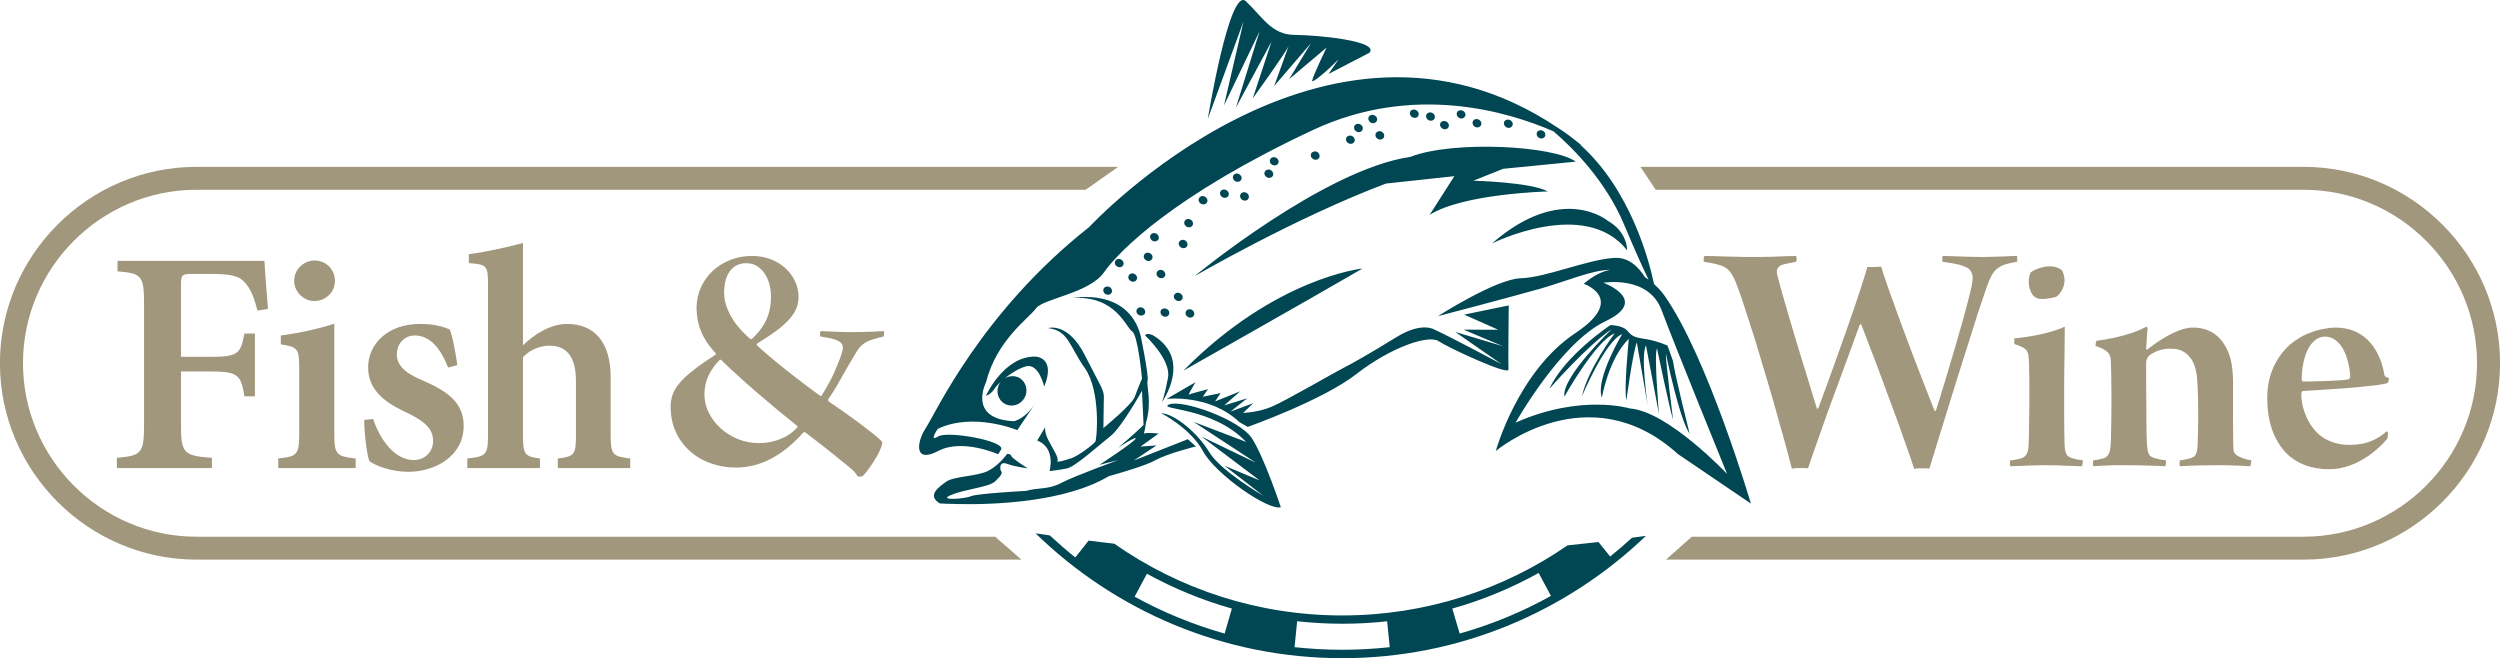 <svg xmlns="http://www.w3.org/2000/svg" class="svg-icon icon-fish" fill-rule="evenodd" viewBox="0 0 4309.267 1134.507" clip-rule="evenodd" image-rendering="optimizeQuality" shape-rendering="geometricPrecision" text-rendering="geometricPrecision"><path class="fil0" fill="#a1977c" fill-rule="nonzero" d="M1286.083 453.683c8.93 0 16.74 2.68 22.992 8.036 6.473 5.132 11.384 12.275 14.732 20.76 3.348 8.703 5.134 18.302 5.134 28.793 0 11.608-1.56 21.876-4.462 30.805-2.902 8.928-6.92 16.74-11.83 23.437-4.912 6.92-10.27 12.947-16.296 18.304-.67.447-1.338.67-1.785.67-.446 0-.893-.223-1.34-.223-8.928-7.813-16.964-16.072-23.884-24.778-6.695-8.93-11.83-17.86-15.624-27.457-3.796-9.152-5.58-18.527-5.58-27.903.222-12.276 2.007-22.098 5.58-29.464 3.794-7.59 8.48-12.947 14.062-16.295 5.802-3.123 12.053-4.91 18.303-4.686zm-42.635 166.97c8.705 8.705 18.527 18.08 29.465 27.68 10.49 9.82 21.875 19.642 33.483 29.687 11.607 9.822 23.215 19.644 34.6 29.242 11.607 9.376 22.544 18.304 33.036 26.787.446.22.67.667.67 1.337 0 .447-.224 1.116-.67 1.563-4.24 4.91-9.822 9.376-16.072 13.394-6.473 4.018-13.84 7.143-22.1 9.598-8.48 2.456-17.633 3.795-27.678 3.795-12.5 0-24.555-2.232-35.716-6.696-11.16-4.463-21.206-10.713-29.91-18.526-8.707-7.813-15.627-16.74-20.538-26.563-5.134-10.044-7.59-20.76-7.812-31.92.223-12.5 2.455-23.215 7.143-32.813 4.685-9.6 10.936-18.527 18.972-26.563.446-.447.892-.67 1.34-.67.445 0 1.115.223 1.785.67zm52.903-179.47c-13.614 0-26.115 2.232-37.722 6.92-11.608 4.687-21.876 10.938-30.582 19.197-8.482 8.036-15.18 17.634-20.09 28.572-4.687 10.715-7.143 22.322-7.366 35.046.222 10.938 1.562 21.206 4.24 30.135 2.902 9.375 6.697 17.857 11.608 25.67 4.91 7.813 10.49 14.956 16.965 21.876.446.444.67.89.67 1.56s-.447 1.116-1.34 1.563c-15.18 9.82-27.68 18.527-37.5 26.34-10.046 7.813-17.86 14.956-23.44 21.652-5.803 6.697-9.82 13.393-12.276 20.09-2.456 6.92-3.572 14.286-3.572 22.1.223 15.624 3.125 29.91 8.93 42.634 5.803 12.723 13.84 23.66 24.107 32.813 10.045 9.152 22.1 16.295 35.715 20.982 13.617 5.134 28.35 7.59 44.198 7.59 20.313 0 40.18-4.91 59.6-14.956s38.17-25 56.25-45.538c.67-.67 1.34-.67 2.01-.446.67.223 1.34.223 1.563.446 12.054 9.152 23.885 18.304 35.492 27.456 11.384 9.15 23.215 18.527 35.27 28.348 1.785 1.34 3.794 2.902 6.25 5.134 2.678 2.233 5.133 4.688 7.59 7.143 2.454 2.68 4.017 4.91 5.133 7.367 1.34.446 2.902.67 4.464.67 1.786-.224 3.125-.447 4.465-.67 2.232-2.233 5.134-5.804 8.928-10.715 3.572-4.688 7.367-10.268 11.16-16.295 3.796-6.027 7.145-11.83 9.6-17.635 2.68-5.58 4.018-10.268 4.24-14.286-3.124-3.348-8.035-8.036-14.955-13.616-6.696-5.357-14.51-11.384-23.438-18.08-8.93-6.698-18.08-13.17-27.456-19.868-9.373-6.696-18.525-12.723-26.784-18.527-.447-.447-.67-.894-.67-1.787-.223-.67-.223-1.34 0-1.786 6.027-8.482 13.17-19.866 21.206-34.376 7.814-14.285 17.412-30.803 28.796-49.33 2.233-3.795 5.134-7.143 8.93-10.27 3.57-3.347 8.705-6.025 14.732-8.26 3.125-.89 6.473-2.007 10.49-3.123 3.796-1.116 7.59-2.01 10.94-2.678.445-.67.67-1.564.892-2.903.223-1.34.446-2.68.223-4.018 0-1.34-.223-2.233-.446-2.68-2.457 0-5.805.223-10.046.447-4.465.446-10.492.67-18.08.892-7.814.223-17.636.446-29.69.446-12.054 0-22.322-.447-30.804-.893-8.26-.446-14.956-.67-19.644-.893-.67.67-1.116 1.787-1.562 3.126-.223 1.563-.223 2.68 0 4.018 0 1.34.67 2.01 1.562 2.456 6.25.892 11.385 1.785 15.626 2.678 4.018.893 7.59 2.01 10.49 3.125 5.582 2.01 9.153 4.91 10.716 8.26 1.34 3.57 1.116 8.482-1.116 14.955-2.01 6.474-4.688 13.617-8.036 21.43-3.125 7.812-6.92 16.295-11.384 25-4.465 8.483-9.6 17.188-15.18 26.117-.446.67-1.116.67-1.562.67-.67 0-1.116-.447-1.34-.67-8.705-6.027-18.08-12.947-28.125-20.76-10.268-7.59-20.536-15.625-30.58-23.66-10.27-8.26-19.868-16.073-28.574-23.44-8.705-7.365-15.85-13.616-21.43-18.973-.222-.446-.445-.893-.445-1.34.223-.892.446-1.338 1.116-1.562 15.626-9.598 28.796-18.527 39.288-26.786 10.49-8.483 18.527-16.965 23.884-25.447 5.36-8.483 8.037-17.858 8.037-27.903 0-9.598-2.01-18.75-6.028-27.233-4.018-8.48-9.598-15.847-16.74-22.543-7.144-6.474-15.627-11.608-25.448-15.402-9.6-3.572-20.314-5.58-31.92-5.58zM2937.024 451.228c4.688.893 8.483 1.34 11.83 2.01 2.903.445 6.028 1.115 8.706 1.785 2.68.67 5.804 1.562 9.153 2.678 5.134 1.788 9.375 4.467 12.723 7.815 3.348 3.348 6.25 7.813 8.93 12.947 2.454 5.358 5.133 11.385 7.588 18.528 3.572 9.376 7.59 21.653 12.5 36.608 4.912 14.733 10.27 31.475 16.073 49.78 5.58 18.526 11.384 37.946 17.41 58.036 6.25 20.09 12.055 40.403 17.635 60.27 5.804 20.09 11.16 39.287 16.072 57.367 5.134 18.305 9.376 34.377 12.947 48.663 1.118-.224 2.904-.447 5.583-.67 2.678 0 5.58-.223 8.705-.223h8.483c2.456 0 4.24.222 5.135.445 4.018-12.5 9.152-26.563 14.732-42.635s11.608-33.037 18.08-51.118c6.698-18.08 13.17-36.385 20.09-54.69 6.698-18.526 13.17-36.16 19.42-52.902 6.028-16.965 11.832-32.367 16.743-45.983.445-.224.67-.447 1.338-.67.447-.447.893-.447 1.116-.447 3.572 8.706 7.59 19.644 12.5 32.59 5.135 13.17 10.492 27.457 16.52 43.082 5.803 15.626 11.83 31.92 17.857 48.44 6.03 16.518 12.056 32.59 17.86 48.438 5.58 15.85 10.714 30.135 15.402 43.528 4.688 13.17 8.483 24.33 11.385 33.483 1.786-.667 4.24-1.114 8.036-1.114h10.492c3.572 0 6.027.223 7.59.447 3.794-12.054 8.26-26.34 13.17-42.86 5.134-16.517 10.714-34.152 16.518-53.35 6.027-19.42 12.054-39.062 18.304-59.152 6.25-20.09 12.5-39.956 18.75-59.153 6.028-19.42 11.83-37.5 17.19-54.242 5.58-16.742 10.49-31.474 14.73-43.752 2.68-7.812 5.36-14.062 7.814-18.75 2.456-4.91 5.135-8.482 8.037-11.384 2.902-2.903 6.697-5.135 10.938-7.368 2.902-1.338 6.25-2.454 10.268-3.347 4.018-1.116 9.152-2.01 15.18-3.125.445-.67.67-1.563.67-3.125 0-1.34 0-2.902-.225-4.24 0-1.34-.223-2.234-.446-2.68-6.698 0-14.957.446-24.78.893-9.82.446-21.205.67-34.598.893-8.482 0-16.965-.223-25.67-.447-8.706-.446-16.965-.67-24.33-.893-7.59-.224-13.618-.447-18.305-.447-.448.446-.67 1.34-.894 2.68-.223 1.338-.223 2.9-.223 4.24.224 1.562.447 2.455 1.117 3.125 6.027.893 11.16 1.786 15.625 2.455 4.24.893 8.036 1.563 11.384 2.233 3.35.892 6.473 1.785 9.15 3.125 6.028 1.787 10.27 4.913 12.28 8.707 2.23 3.795 3.124 8.036 2.9 12.5-.223 4.688-.89 9.6-2.01 14.287-1.56 6.92-3.57 15.848-6.472 26.34-2.68 10.714-6.027 22.545-9.598 35.492-3.572 12.947-7.59 26.34-11.608 40.403-4.242 13.84-8.26 27.68-12.278 41.295-4.018 13.616-7.813 26.34-11.608 38.17-3.57 11.83-6.696 22.323-9.598 31.028-.447.67-.67.893-1.34 1.116-.446 0-.892-.224-1.116-.447-2.232-5.804-5.357-13.617-9.375-23.66-3.795-9.823-8.482-21.43-13.393-34.377-4.91-12.947-10.268-26.564-15.85-41.073-5.356-14.51-10.713-29.02-16.294-43.75-5.357-14.51-10.714-28.574-15.402-42.19-4.91-13.393-9.375-25.67-12.947-36.385-3.795-10.938-6.697-20.09-8.705-27.01-1.563.223-3.795.447-6.92.447-2.902.223-6.25.446-9.376.446-3.126 0-5.804 0-7.59-.222-2.23 7.813-5.134 17.857-9.15 29.91-3.797 12.055-8.26 25.225-13.17 39.735-4.913 14.51-10.27 29.91-15.85 45.537-5.58 15.847-11.16 31.473-16.74 47.098-5.583 15.403-10.717 30.135-15.85 43.975s-9.6 26.117-13.618 36.83c-.222.448-.89.894-1.338 1.117-.67.224-.893.224-1.116 0-3.348-10.714-7.366-23.215-11.608-37.724-4.464-14.286-9.375-29.912-14.286-46.43-5.134-16.518-10.268-33.26-15.18-50.225-5.133-16.962-10.044-33.48-14.508-49.33-4.464-15.85-8.706-30.134-12.054-43.304-1.34-4.465-1.786-8.26-1.34-11.608.67-3.125 2.68-5.803 6.028-8.036 2.01-1.115 5.134-2.008 9.152-2.9 4.24-.893 10.045-2.233 17.634-3.572.67-.446.893-1.563 1.116-3.125 0-1.34 0-2.902-.223-4.465-.224-1.34-.447-2.232-.894-2.455-5.134 0-10.938.223-17.41.446-6.474.224-14.287.447-23.662.893-9.376.224-21.206.447-35.493.447-10.27 0-19.197-.224-26.786-.448-7.59 0-14.51-.223-20.76-.446-6.027-.223-11.607-.447-16.964-.67-5.36-.223-10.94-.223-16.296-.223-.67.223-1.117 1.116-1.563 2.455-.22 1.34-.22 2.902-.22 4.242 0 1.562.222 2.678.445 3.348zm621.67 32.144c0-1.563-.223-3.35-.446-5.58-.447-2.01-.893-4.242-1.563-6.474-.67-2.232-1.562-4.24-2.902-5.804-1.116-1.116-3.57-2.455-7.143-4.018-3.794-1.562-8.482-2.455-14.286-2.455-3.348 0-7.143.448-11.384 1.564-4.24.893-8.036 2.232-11.608 3.795-3.794 1.562-6.473 3.124-8.482 4.687-1.116 1.562-2.01 3.57-2.68 6.25-.668 2.455-1.115 5.134-1.115 7.813-.223 2.9 0 5.356.223 7.81.224 2.68.893 5.582 2.01 8.707.892 3.125 2.455 6.027 4.464 8.705 2.232 2.68 4.688 4.465 7.813 5.804 2.01.67 4.464 1.116 7.59 1.116 3.124.224 6.473 0 10.044-.67 3.346-.223 6.47-.892 9.373-1.562 2.902-.446 5.134-1.116 6.25-1.786 3.795-2.678 6.92-6.696 9.6-11.83 2.678-4.91 4.017-10.27 4.24-16.072zm31.474 310.054c-4.91-.447-9.152-1.34-12.054-2.01-3.125-.892-5.58-1.562-7.59-2.008-2.678-.893-4.687-2.233-6.472-3.795-1.786-1.563-2.902-4.018-3.795-6.92-.893-3.125-1.34-7.366-1.563-12.5-.223-6.697-.446-14.287-.446-22.77 0-8.48-.223-17.41-.223-26.785v-53.35c0-8.483 0-17.858.223-27.903 0-9.822.223-19.867.446-29.465.223-9.6.223-18.304.223-25.67.224-7.813.224-13.394.224-17.188-6.695 3.125-14.06 5.803-22.32 8.26-8.483 2.454-16.742 4.463-25.224 6.25-8.483 1.56-16.072 2.9-22.992 3.794-6.92 1.116-12.277 1.562-16.072 1.785-.222.45-.445 1.34-.445 2.904-.224 1.34-.224 2.902 0 4.242 0 1.562.223 2.455.446 2.9 4.465 1.34 8.483 2.903 11.608 4.243 3.127 1.34 6.028 3.347 8.484 5.802 1.787 2.457 2.903 5.135 3.572 7.814.447 2.68.67 5.357.67 7.813.446 2.9.67 7.59.67 13.615.223 6.027.446 12.947.446 20.313v47.098c-.223 8.706-.223 17.41-.446 25.894 0 8.482-.224 16.295-.224 22.99-.223 6.92-.223 12.055-.446 15.627-.223 7.366-1.116 12.947-2.902 16.965-1.562 3.794-4.464 6.473-8.482 8.036-2.68 1.116-5.804 2.01-9.375 2.678-3.572.67-7.144 1.116-10.715 1.34-.447.446-.67 1.34-.893 2.678v4.465c.222 1.56.445 2.453.892 3.123 6.25-.224 14.51-.447 25-.893 10.27-.67 22.992-.892 37.948-.892 11.608 0 22.77.223 33.037.893 10.268.448 19.197.67 26.34.895.893-.67 1.34-1.563 1.786-2.902.222-1.34.445-2.68.445-4.24.223-1.34.223-2.457.223-3.126zm18.304 0c-.67 1.34-.892 3.125-.892 5.357s.223 3.795.892 4.91c2.902-.223 6.027-.446 9.153-.67 3.125-.222 6.696-.222 10.937-.445 4.242-.224 9.6-.447 16.072-.67h23.215c13.615 0 25.67.223 35.937.67 10.49.223 20.09.67 28.795 1.116.223-.893.447-1.786.67-3.35.223-1.338.223-2.677.223-4.017.223-1.562 0-2.455-.223-2.9-4.688-.448-8.26-1.118-11.384-1.787-2.903-.67-5.582-1.34-8.26-2.232-2.456-.67-4.688-1.563-6.474-2.902-1.786-1.34-3.348-3.795-4.24-6.92-1.117-3.35-1.787-8.036-2.233-14.063-.223-5.134-.446-11.83-.67-20.536 0-8.483-.222-18.08-.222-28.573-.223-10.49-.223-21.43-.223-32.367-.224-10.938-.224-21.652-.224-31.474V626.01c0-3.348.67-6.027 1.787-8.26.892-2.008 2.23-3.794 3.57-4.91 5.58-4.24 11.385-7.143 17.858-9.152 6.25-1.786 12.054-2.68 17.188-2.68 6.25 0 11.608.448 16.072 1.787 4.688 1.34 8.706 3.57 12.5 6.473 4.91 4.018 8.93 8.93 11.608 14.286 2.68 5.804 4.688 11.385 5.58 17.188 1.117 4.688 1.786 11.608 2.233 20.09.445 8.483.892 18.08 1.115 28.573.224 10.49.224 20.982.224 31.474 0 10.49-.223 19.864-.446 28.347-.224 8.705-.447 15.18-.67 19.866-.446 6.25-1.34 10.938-3.125 14.287-1.563 3.126-4.688 5.358-9.375 6.474-2.01.67-4.242 1.34-7.143 1.786-2.68.67-6.252 1.34-10.716 1.786-.224.446-.224 1.34-.447 2.678-.224 1.563-.224 2.902-.224 4.465.223 1.56.446 2.453.67 3.123 5.803-.224 11.383-.67 17.41-.893 6.027-.222 12.724-.446 20.09-.67 7.813-.222 16.742-.222 27.233-.222 11.608 0 20.983 0 28.126.446 7.142.224 12.946.447 17.187.67 4.24.446 7.813.67 10.714.67.448-.893 1.118-1.786 1.34-3.125.447-1.34.67-2.68.67-4.02.224-1.34.224-2.456.224-3.125-6.028-.893-10.94-2.01-14.734-3.572-3.795-1.34-7.366-3.125-10.715-5.357-1.784-1.116-3.124-2.68-4.016-4.465-.894-2.01-1.34-4.017-1.34-6.25-.224-3.794-.447-9.15-.447-15.85-.223-6.917-.223-14.507-.223-22.766-.224-8.483-.224-17.188 0-25.894v-45.313c.223-13.616-.67-26.34-2.68-37.724-2.008-11.384-5.803-21.43-10.937-29.912-5.804-10.266-13.393-18.08-22.545-23.436-9.152-5.357-20.313-8.26-33.26-8.26-9.375 0-20.76 3.126-33.93 9.376-13.393 6.25-28.126 15.625-43.974 28.125-.448.67-.67.893-1.34.447-.67 0-.893-.67-1.117-1.563.447-5.136.67-10.94 1.116-16.967.223-6.25.67-12.054 1.34-17.634 0-.448-.224-1.117-.67-1.787-.447-.893-.67-1.34-1.117-1.562-6.25 3.35-14.063 6.92-23.66 10.27-9.153 3.124-19.422 6.026-30.136 8.48-10.938 2.457-21.653 4.24-32.367 5.58-.447.448-.67 1.118-.893 2.457-.447 1.34-.67 2.456-.67 3.795 0 1.34-.223 2.01-.223 2.678 7.813 2.457 13.393 5.136 17.188 7.814 3.572 2.456 6.027 5.134 6.92 7.367 1.116 2.457 1.786 4.69 2.01 6.698.222 1.34.445 4.24.445 8.483.224 4.24.224 9.153.447 14.956 0 5.804.223 11.608.223 17.635.223 6.028.223 11.608.223 16.52v21.43c0 8.257-.223 16.74-.223 25.445 0 8.706-.223 16.742-.446 24.555 0 7.365-.223 13.615-.67 18.303-.222 7.366-1.338 12.947-3.347 16.965-2.233 3.794-4.91 6.25-8.483 7.366-6.473 1.786-12.5 3.125-17.858 3.572zm505.15-49.78c-6.697 6.028-13.617 10.716-20.76 14.064-6.92 3.348-13.84 5.804-20.983 7.143-7.368 1.34-14.51 2.01-21.878 2.01-12.5 0-24.108-2.233-34.376-6.697-10.49-4.242-19.643-11.16-27.456-20.76-4.463-5.58-8.48-11.83-11.606-18.527-3.125-6.92-5.58-13.84-7.367-20.985-1.562-6.92-2.455-13.84-2.455-20.536 0-1.34.446-2.68.67-3.796.67-.893 1.116-1.563 1.785-1.563 8.26-.445 17.858-1.115 28.796-1.784 10.938-.67 22.545-1.34 34.376-2.233 12.052-.893 23.66-1.785 34.597-2.9 11.16-1.118 20.983-2.234 29.688-3.127 8.26-1.116 14.733-2.455 18.75-3.57.447-.224.67-.894 1.34-2.233.224-1.116.67-2.456.893-3.795.222-1.117.222-2.233 0-2.903-2.01-.223-3.796-.893-5.135-1.786-1.34-1.116-2.232-2.01-2.455-2.9-.893-6.698-2.68-13.618-4.91-20.984-2.457-7.367-5.805-14.51-9.823-21.653-4.24-7.366-9.375-13.84-15.85-19.866-6.25-5.804-13.838-10.492-22.544-14.063-8.93-3.572-19.196-5.358-30.803-5.58-6.475 0-13.84.892-21.43 2.455-7.813 1.34-15.403 3.57-22.77 6.472-7.59 2.68-14.508 6.25-20.535 10.268-10.492 6.25-19.867 14.51-27.68 24.555-8.036 10.045-14.286 21.653-18.974 34.823-4.463 13.17-6.695 27.68-6.695 43.305 0 18.527 2.455 35.938 7.813 52.233 5.357 16.072 13.616 30.358 24.777 42.19 8.93 8.928 19.644 15.848 32.144 20.76 12.722 4.686 26.562 7.142 42.188 7.142 12.054 0 23.884-2.232 35.715-6.474 11.607-4.24 22.992-10.268 33.93-18.08 10.937-7.813 20.982-16.965 30.134-27.68.224-.446.447-1.34.67-2.68.446-1.338.446-3.124.67-4.686 0-1.563 0-2.68-.224-3.795 0-.67-.223-1.116-.892-1.34-.67-.223-.892-.446-1.34-.446zM4007.814 580.25c6.696 0 12.5 2.01 17.634 5.803 5.133 3.795 9.597 8.93 13.17 15.403 3.57 6.473 6.472 13.616 8.48 21.875 2.01 8.038 3.573 16.52 4.02 25.226 0 1.116-.224 2.232-1.117 3.348-.445.893-1.115 1.563-1.784 2.01-2.456.446-6.027.892-11.385 1.34-5.133.445-10.937.668-17.633 1.115-6.475.222-13.17.445-19.868.67-6.474.222-12.5.445-17.86.445h-12.276c-.223 0-.67-.446-1.116-1.116-.445-.67-.668-1.117-.668-2.01.223-15.626 2.232-29.02 5.803-39.957 3.572-11.16 8.26-19.643 14.286-25.447 6.027-5.804 12.724-8.705 20.314-8.705zM443.87 535.382c-5.58-21.43-10.937-35.27-19.866-46.207-10.268-13.17-24.108-16.964-59.377-16.964H332.26c-18.08 0-20.313 1.118-20.313 18.53v124.333h49.555c48.885 0 53.127-4.91 59.823-40.18h18.08v108.262h-18.08c-6.027-37.5-10.938-42.858-59.823-42.858h-49.555v91.744c0 50 4.91 53.35 53.35 57.145v17.635H201.453v-17.636c41.742-3.794 46.876-7.143 46.876-57.144V523.328c0-49.108-5.136-52.233-45.76-55.582v-18.08h253.354c.446 13.17 3.348 52.68 6.027 82.814l-18.08 2.902zM507.042 484.265c0-19.867 16.518-35.27 35.27-35.27 19.642 0 35.045 15.403 35.045 35.27 0 18.75-15.403 34.6-35.716 34.6-18.08 0-34.597-15.85-34.597-34.6zM479.586 806.82V790.3c33.037-3.794 36.162-6.027 36.162-44.42V635.384c0-35.27-3.125-37.5-31.698-41.742V578.24c31.25-4.017 64.288-11.16 92.19-20.312v187.95c0 37.28 2.68 40.628 36.832 44.422v16.52H479.586zM772.452 633.6c-13.17-33.484-31.25-55.36-57.815-55.36-16.964 0-30.58 13.617-30.58 32.814 0 19.42 15.848 32.59 42.858 43.975 43.304 18.75 72.323 37.945 72.323 79.24 0 52.68-50 79.02-95.538 79.02-28.573 0-56.475-10.267-66.967-18.526-3.794-8.26-8.928-46.877-8.928-70.984l15.402-1.562c11.607 35.046 36.83 70.76 69.868 70.76 18.75 0 33.483-13.615 33.483-32.812 0-18.75-10.938-31.92-42.19-47.323-28.124-13.17-69.867-33.483-69.867-79.244 0-41.074 34.155-75.227 89.514-75.227 24.33 0 39.063 4.464 51.117 9.375 5.58 12.723 11.61 49.33 13.17 61.608l-15.847 4.24zM961.52 806.82V790.3c28.572-3.348 31.25-7.143 31.25-39.51v-94.645c0-43.305-18.08-60.27-45.09-60.27-15.85 0-33.037 6.027-46.207 19.643V750.79c0 32.367 2.902 36.162 29.242 39.51v16.52H805.488V790.3c31.698-3.348 35.716-5.58 35.716-40.626V491.408c0-34.153-1.786-35.27-33.037-37.948v-15.402c27.903-3.348 64.734-11.608 93.306-19.197v176.346c19.197-18.75 47.323-36.83 75.45-36.83 46.652 0 75.67 29.687 75.67 92.412v98.887c0 35.046 4.02 36.832 33.707 40.626v16.52H961.52z"/><path class="fil1" fill="#a1977c" d="M1715.337 925.126H338.51c-164.29 0-298.892-134.602-298.892-299.116 0-164.29 134.602-298.893 298.892-298.893h1532.858l56.028-39.51H338.51C152.344 287.607-.116 439.844-.116 626.01c0 186.39 152.46 338.626 338.626 338.626h1422.14l-45.313-39.51zM3970.76 287.607H2827.646l26.34 39.51H3970.76c164.29 0 298.893 134.602 298.893 298.893 0 164.514-134.603 299.116-298.893 299.116H2916.265l-44.645 39.51h1099.14c186.166 0 338.626-152.237 338.626-338.626 0-186.166-152.46-338.403-338.626-338.403z"/><path class="fil2" fill="#004753" fill-rule="nonzero" d="M2389.017 316.403l117.86-12.724-42.635 66.74c57.815-36.83 203.578-40.402 203.578-40.402-28.35-16.073-128.13-18.528-128.13-18.528l51.342-20.537 125.004-12.277c-36.832-27.68-211.39-37.054-285.053-8.26-149.335 21.653-371.886 205.587-371.886 205.587s174.335-101.12 329.92-159.602zm-40.403 146.432s-149.558 14.956-308.938 176.122c0 0 223.89-126.567 308.938-176.122zm422.557-82.368s-78.795-66.073-199.557 39.287c0 0 160.272-80.583 233.042 11.607 0 0 1.34-31.25-33.483-50.892zm34.825 190.63c-8.26-10.714-30.135-10.714-30.135-10.714s-79.02 52.234-105.138 109.825c0 0 65.85-75.45 107.592-102.905 0 0-87.056 82.815-81.7 116.298 0 0 54.02-96.43 86.61-108.93 0 0-45.76 60.493-56.474 108.485 0 0 40.18-95.538 69.422-107.37 0 0-46.653 77.682-35.046 109.603 0 0 11.83-67.86 46.43-101.343 0 0-8.93 91.52-4.018 105.584 0 0 10.268-78.35 17.858-99.558l18.75 108.71s-12.723-87.28-2.902-103.128l22.323 117.86s-8.93-104.02-3.35-112.95c0 0 22.323 106.923 27.68 122.772 0 0-12.5-96.878-12.5-114.512 0 0 22.992 112.95 41.073 138.843 0 0-25.67-102.012-28.796-125.673l-9.375-26.34s-16.297-7.366-34.6-10.715c-18.528-3.126-25.225-3.35-33.707-13.84zM2109.768 181.8l61.385-127.905-40.85 131.7 61.387-113.842-32.367 97.993s57.144-79.243 61.61-90.18c4.24-10.94-24.556 68.528-24.556 68.528l63.172-73.44-37.503 61.833 64.51-54.466s-22.99 47.77-24.777 56.923c-1.115 6.473 27.68-18.527 45.538-36.608-8.26 11.83-17.41 25.224-17.41 25.224l70.537-36.61c18.08-20.313-88.842-30.58-129.022-30.804-39.956-.223-55.582-31.474-83.93-58.037-28.127-26.34-65.628 202.906-65.628 202.906l61.61-168.085-33.707 144.87zm369.877 406.262c17.41 11.608 120.985 59.6 120.54 48.886-.67-10.938.445-110.495.445-110.495l-76.788 15.85 58.707 26.116-59.825-.225 67.86 28.572-82.146-24.554 79.69 55.358s-93.977-50-115.406-59.375c0 0-21.43-14.51-66.074 13.17-44.866 27.68-76.34 45.537-91.966 53.35-15.625 8.035-98.886 56.25-122.548 66.296-23.66 10.046-49.332 10.716-49.332 10.716l17.412-16.742-39.287 14.51 29.016-22.992-39.733 12.277 27.68-24.33-43.305 17.41 9.374-14.287-30.804 6.25 9.152-12.947s-30.135 7.59-32.814 9.376c-2.902 2.232 11.16-21.43 11.16-21.43l-49.777 28.796s74.11-8.93 125.673 40.18l14.286 8.035s129.244-45.76 187.505-91.298c58.484-45.537 123.664-68.082 141.3-56.475zm-35.046-388.18c2.007-3.572.444-7.813-3.35-9.822-3.795-2.233-8.26-1.34-10.268 2.01-1.786 3.57-.224 8.035 3.57 10.043 3.796 2.01 8.26 1.117 10.046-2.232zm218.31 35.49c2.007-3.347.444-8.035-3.35-9.82-3.57-2.01-8.036-1.116-10.045 2.232-1.786 3.348-.223 7.813 3.348 9.822 3.795 2.01 8.26 1.116 10.045-2.233zm-56.254-18.303c2.01-3.35.447-7.814-3.348-9.823-3.796-2.01-8.26-1.117-10.27 2.232-1.785 3.347-.222 7.812 3.35 9.82 3.794 2.233 8.258 1.117 10.267-2.232zm-64.287 1.56c3.793 2.01 8.48.894 10.267-2.455 1.786-3.348.446-7.812-3.348-9.82-3.796-2.234-8.26-1.117-10.27 2.23-1.785 3.35-.446 7.814 3.35 10.046zm-30.583-25.446c-2.01 3.57-.446 7.812 3.35 10.045 3.57 2.01 8.258.89 10.044-2.457 2.01-3.125.447-7.59-3.35-9.598-3.792-2.233-8.257-1.116-10.043 2.01zm-25.223 28.572c3.57 2.01 8.035 1.116 10.044-2.232 2.008-3.35.446-7.813-3.35-9.822-3.57-2.232-8.258-1.116-10.267 2.232-1.785 3.35-.222 7.813 3.573 9.822zm-27.68-24.554c-1.786 3.348-.223 7.812 3.348 9.82 3.795 2.01 8.483 1.117 10.27-2.454 2.008-3.35.445-7.59-3.35-9.823-3.794-2.01-8.26-.893-10.268 2.456zm-87.28 32.367c-1.785 3.347-.446 7.81 3.35 9.82 3.794 2.233 8.258 1.116 10.267-2.23 1.787-3.35.448-7.815-3.347-10.047-3.795-2.01-8.26-.893-10.268 2.456zm1.34-20.76c2.01-3.35.447-7.59-3.348-9.823-3.795-2.01-8.26-.892-10.268 2.233-1.787 3.572-.225 7.813 3.347 10.046 4.018 2.232 8.482.892 10.268-2.456zm-24.777 15.625c2.01-3.35.67-7.813-3.125-9.822-3.795-2.232-8.483-1.116-10.27 2.232-1.784 3.348-.445 7.813 3.35 9.822 3.794 2.232 8.26 1.116 10.045-2.232zm-13.84 20.313c2.01-3.35.446-8.037-3.348-10.046-3.796-2.01-8.26-.893-10.046 2.232-2.01 3.57-.447 7.813 3.125 9.822 3.794 2.232 8.26 1.116 10.267-2.01zm-60.493 27.455c1.786-3.572.447-8.036-3.348-10.268-3.795-2.01-8.26-.67-10.268 2.455-1.787 3.348-.448 7.813 3.57 9.822 3.572 2.232 8.036 1.116 10.045-2.01zM1985.657 446.54c2.232-3.348.67-7.812-3.125-9.82-3.795-2.234-8.483-1.118-10.268 2.23-1.786 3.35-.447 7.814 3.57 9.823 3.573 2.232 8.037 1.116 9.823-2.233zm-63.172 3.125c-2.01 3.35-.446 7.813 3.35 9.822 3.57 2.232 8.258 1.116 10.044-2.232 2.007-3.348.444-7.813-3.35-9.822-3.57-2.232-8.26-1.116-10.046 2.232zm-19.866 47.546c-2.01 3.128-.45 7.815 3.123 9.824 3.795 2.01 8.482 1.116 10.268-2.455 1.787-3.126.447-7.59-3.347-9.823-3.572-1.786-8.26-.893-10.045 2.455zm43.08-22.543c-1.786 3.348-.447 7.813 3.35 9.822 3.792 2.23 8.257 1.115 10.043-2.233 2.01-3.35.446-7.813-3.125-9.822-3.796-2.232-8.26-1.116-10.27 2.232zm14.062 58.484c-2.01 3.35-.67 7.814 3.35 9.823 3.57 2.01 8.035.893 10.267-2.456 1.56-3.125.222-7.59-3.573-9.82-3.794-2.01-8.26-.894-10.045 2.454zm41.296 1.787c-1.787 3.348-.224 7.812 3.57 10.045 3.572 2.01 8.26.894 10.046-2.455 2.01-3.348.446-7.812-3.35-9.82-3.793-2.01-8.258-1.118-10.267 2.23zm46.652 11.384c3.572 2.233 8.26 1.117 10.045-2.23 2.01-3.573.447-7.814-3.348-10.046-3.796-2.01-8.26-.893-10.046 2.455-2.01 3.35-.445 7.812 3.35 9.82zm-20.09-28.57c3.795 2.23 8.26 1.115 10.27-2.233 1.784-3.35.222-7.813-3.573-9.822-3.572-2.232-8.037-1.116-10.046 2.232-2.01 3.572-.445 7.813 3.35 9.822zm-29.91-39.288c3.794 2.01 8.258 1.117 10.267-2.455 1.785-3.125.222-7.59-3.35-9.82-3.794-2.01-8.482-.894-10.267 2.454-2.01 3.348-.447 7.813 3.348 9.82zm205.362-196.657c2.01-3.348.447-7.812-3.348-9.82-3.795-2.01-8.26-1.117-10.045 2.23-2.01 3.35-.447 7.814 3.125 9.823 3.795 2.01 8.482 1.116 10.268-2.233zm-9.152 21.43c1.786-3.572.223-7.813-3.572-10.045-3.57-2.01-8.26-.893-10.044 2.455-2.01 3.348-.447 7.59 3.348 9.822 3.795 2.232 8.26 1.116 10.268-2.232zm-55.582 31.474c-1.786 3.347-.446 7.81 3.348 10.044 3.795 2.01 8.483 1.116 10.268-2.456 1.786-3.348.447-7.813-3.348-9.822-3.795-2.232-8.26-1.116-10.268 2.233zm-20.983 2.9c1.786-3.35.447-7.813-3.57-9.822-3.573-2.232-8.037-1.116-10.046 2.232-1.786 3.347-.447 7.812 3.35 9.82 3.793 2.233 8.257 1.117 10.266-2.23zm22.1-27.68c1.785-3.125.222-7.59-3.35-9.6-3.794-2.23-8.258-1.34-10.267 2.234-1.786 3.125-.224 7.59 3.348 9.822 3.795 2.01 8.26.892 10.268-2.456zm-58.93 39.064c1.785-3.572.222-7.813-3.573-10.045-3.794-2.01-8.26-.894-10.045 2.454-2.01 3.35-.447 7.813 3.348 9.822 3.57 2.01 8.26 1.116 10.268-2.232zm-25.002 39.51c2.01-3.348.447-7.813-3.348-10.045-3.572-2.01-8.26-1.117-10.045 2.23-2.01 3.573-.447 7.814 3.348 10.046 3.795 2.01 8.26 1.116 10.045-2.232zm-9.375 35.938c1.786-3.57.446-7.81-3.35-10.043-3.793-2.01-8.258-.894-10.267 2.454-1.784 3.348-.222 7.59 3.35 9.822 3.794 2.01 8.48 1.116 10.268-2.233zm-49.332-11.83c1.786-3.124.223-7.59-3.572-9.82-3.57-2.01-8.035-1.117-10.044 2.23-1.786 3.35-.447 7.814 3.348 10.046 3.795 2.01 8.26.893 10.268-2.455zm867.213 121.88c22.545 60.492 112.95 282.374 112.95 282.374S2875.19 709.05 2809.786 704.14c0 0-84.154-25.894-197.327 24.33 0 0 77.46-137.95 154.916-174.78 77.458-36.61-3.57-66.298-3.57-66.298s77.68-13.394 100.225 47.1zM2723.18 248.77c2.9 1.784 4.462 2.677 4.462 2.677-4.464-3.57-9.152-7.143-13.84-10.714-9.375-7.59-19.197-14.732-29.688-21.205-400.012-267.642-806.72 171.88-806.72 171.88-185.72 146.21-264.517 320.545-281.258 345.77-16.742 25.446-20.76 62.277 20.982 40.18 41.518-21.877 102.68 5.356 102.68 5.356s.224 2.01 5.805-7.812c8.036-14.732-92.19-32.813-108.71-22.545-16.517 10.49-.445-13.17-.445-13.17 61.61-29.242 137.057 2.232 137.057 2.232l31.92-47.324c-18.973 29.242-37.947 31.92-37.947 31.92-80.36-3.794-47.992-66.742-47.992-66.742 18.527-73.44 73.886-110.495 86.163-127.683 12.277-16.963 91.744-25.892 117.19-62.054 25.67-36.385 119.647-132.816 360.95-245.766 172.55-80.36 335.277-31.697 414.074 2.68 35.715 30.58 89.958 86.385 120.762 158.71 21.653 51.563 35.046 80.58 43.082 96.876-2.01-1.34-4.02-2.9-6.25-4.24-10.493-16.742-27.68-35.046-53.128-33.26-46.876 2.9-117.637 33.93-160.942 35.045-43.082 1.34-142.86 65.405-142.86 65.405s118.53-31.027 175.45-47.1c45.984-13.17 91.074-32.59 121.21-32.812-14.064 2.902-29.243 10.268-45.315 24.107 0 0 75.226 25.448-14.51 85.048-99.332 66.073-137.057 203.13-137.057 203.13s159.826-134.155 314.072 5.358l125.673 85.27s-75.224-254.47-149.333-358.938c0 0-6.252-9.375-17.636-19.42-8.48-40.18-40.18-162.505-127.904-240.855zm-708.06 448.45c-21.205 9.6 74.557 3.35 132.818 64.51l-90.63-34.6L2164.9 797.67l-93.75-45.09 100.002 75.448-60.492-25.224 66.967 51.788s-73.663-42.858-93.083-75.002c-19.197-32.144-58.93-66.074-83.038-67.413 0 0 50.894 25.894 72.323 65.85 21.874 39.957 112.95 102.905 133.93 96.208 0 0-28.35-85.27-49.554-118.306-21.43-33.483-121.656-68.082-143.085-58.707zm-41.295-118.977s44.868 41.296 39.51 72.547c-5.803 31.698-10.49 42.412-10.49 42.412s52.902-73.217-14.51-114.736c0 0-11.16-6.25-14.51-.223zm-19.643 215.632l39.287-26.117-27.68 2.01 31.25-22.323s-16.07-2.455-25.224-.223c1.563-5.805 2.456-11.61 3.35-17.86 10.936-36.384.668-64.286 2.9-72.77 2.456-9.374-12.053-78.573-12.053-78.573-22.546-83.26-117.19-64.288-117.19-64.288 74.778-4.91 92.412 51.564 102.457 57.368 10.27 5.58 17.19 81.475 17.19 81.475s-7.814 18.304-12.5 31.474c-4.69 13.393-54.02 53.796-54.02 53.796l.67-48.886c1.338-16.518-3.796-19.42-32.815-77.01-29.018-57.37-63.17-46.43-63.17-46.43 35.49 4.687 35.714 29.91 63.394 69.197 27.677 39.51 20.757 121.656 18.08 126.343-2.68 4.688-29.913 25-40.85 28.573-10.94 3.572-27.234 8.93-24.555 4.242 2.678-4.91-8.93-22.1-15.18-34.376-6.473-12.5-6.696-21.43-5.803-23.44 1.34-2.23-13.84 23.216-13.84 23.216 32.814 12.947 21.206 52.68 21.206 52.68s14.285-1.34 29.91-4.465c15.18-3.347 56.476-41.294 75.45-56.027 18.75-14.733 54.02-77.904 54.02-77.904l2.678 58.706c-11.83 12.724-43.752 39.287-43.752 39.287s33.707-21.876 29.912-15.18c-3.795 6.697-62.28 44.868-62.28 44.868l32.815-8.26s-75.45 27.235-98.216 39.29c-22.77 12.053-39.957 7.812-60.94 13.84 0 0-84.154 4.463-94.87 9.15-10.49 4.688-58.93 8.26-34.598-2.01 24.33-10.266 64.51-13.392 75.45-22.99 10.937-10.045 13.615-14.956 11.16-17.86-2.456-2.676-4.24-18.302 10.045-12.945 14.287 5.358 35.493 7.813 35.493 7.813s-26.563-16.74-28.126-21.206c-1.563-4.465-7.367-3.572-7.367-3.572s-13.84 19.866-33.26 29.465c-19.643 9.375-58.484 8.93-71.654 18.304-13.17 9.597-33.707 23.884-10.94 37.5 0 0 12.502.893 33.26 1.116 58.93 1.116 181.926-2.902 257.82-47.992 20.76-5.804 64.958-18.75 80.584-27.68 20.76-11.607 69.645-23.66 69.645-23.66l-13.84-12.5-93.307 36.83zm-222.328-97.994c12.054 6.92 27.233 2.233 34.153-10.267 6.92-12.277 2.678-27.68-9.152-34.376-8.036-4.24-17.412-3.572-25 .893 10.713-8.706 24.553-17.412 37.054-20.76 21.874-5.357 31.026 35.046 31.026 35.046 20.76-51.34-15.402-51.787-15.402-51.787-54.69-.67-85.047 67.635-85.047 67.635s8.482-2.233 15.18-12.724c2.008-3.124 5.803-7.365 10.937-12.053-1.116 1.116-2.01 2.68-2.902 4.018-6.92 12.5-2.68 27.903 9.152 34.376zM2516.03 1092.095l-12.724-43.082c52.457-14.732 102.235-35.492 148.888-61.385l21.206 39.51c-49.33 27.456-102.012 49.332-157.37 64.957zm-202.462 27.903c-27.902 0-55.135-1.563-82.145-4.465l4.465-44.644c25.447 2.677 51.34 4.24 77.68 4.24 26.117 0 52.01-1.34 77.458-4.24l4.464 44.642c-27.01 2.902-54.242 4.465-81.922 4.465zm-202.684-27.903c-54.466-15.402-106.476-36.83-155.14-63.618l21.207-39.51c45.986 25.224 95.094 45.537 146.435 60.046l-12.5 43.082zm702.253-165.183c-12.278 11.16-24.778 21.875-37.725 32.367l-20.09-25.003c-17.634 2.01-35.492 4.018-53.35 5.804-110.494 76.12-244.203 120.763-388.404 120.763-146.21 0-281.48-45.76-392.868-123.664-14.733-1.564-29.465-3.573-44.198-5.36l-22.992 29.02c-15.18-12.054-29.688-24.777-43.974-37.947-8.26-1.117-16.295-2.456-24.555-3.572 136.837 133.04 323.226 215.186 528.59 215.186 202.907 0 387.51-80.583 523.675-210.944-8.035 1.116-16.07 2.232-24.107 3.35z"/></svg>